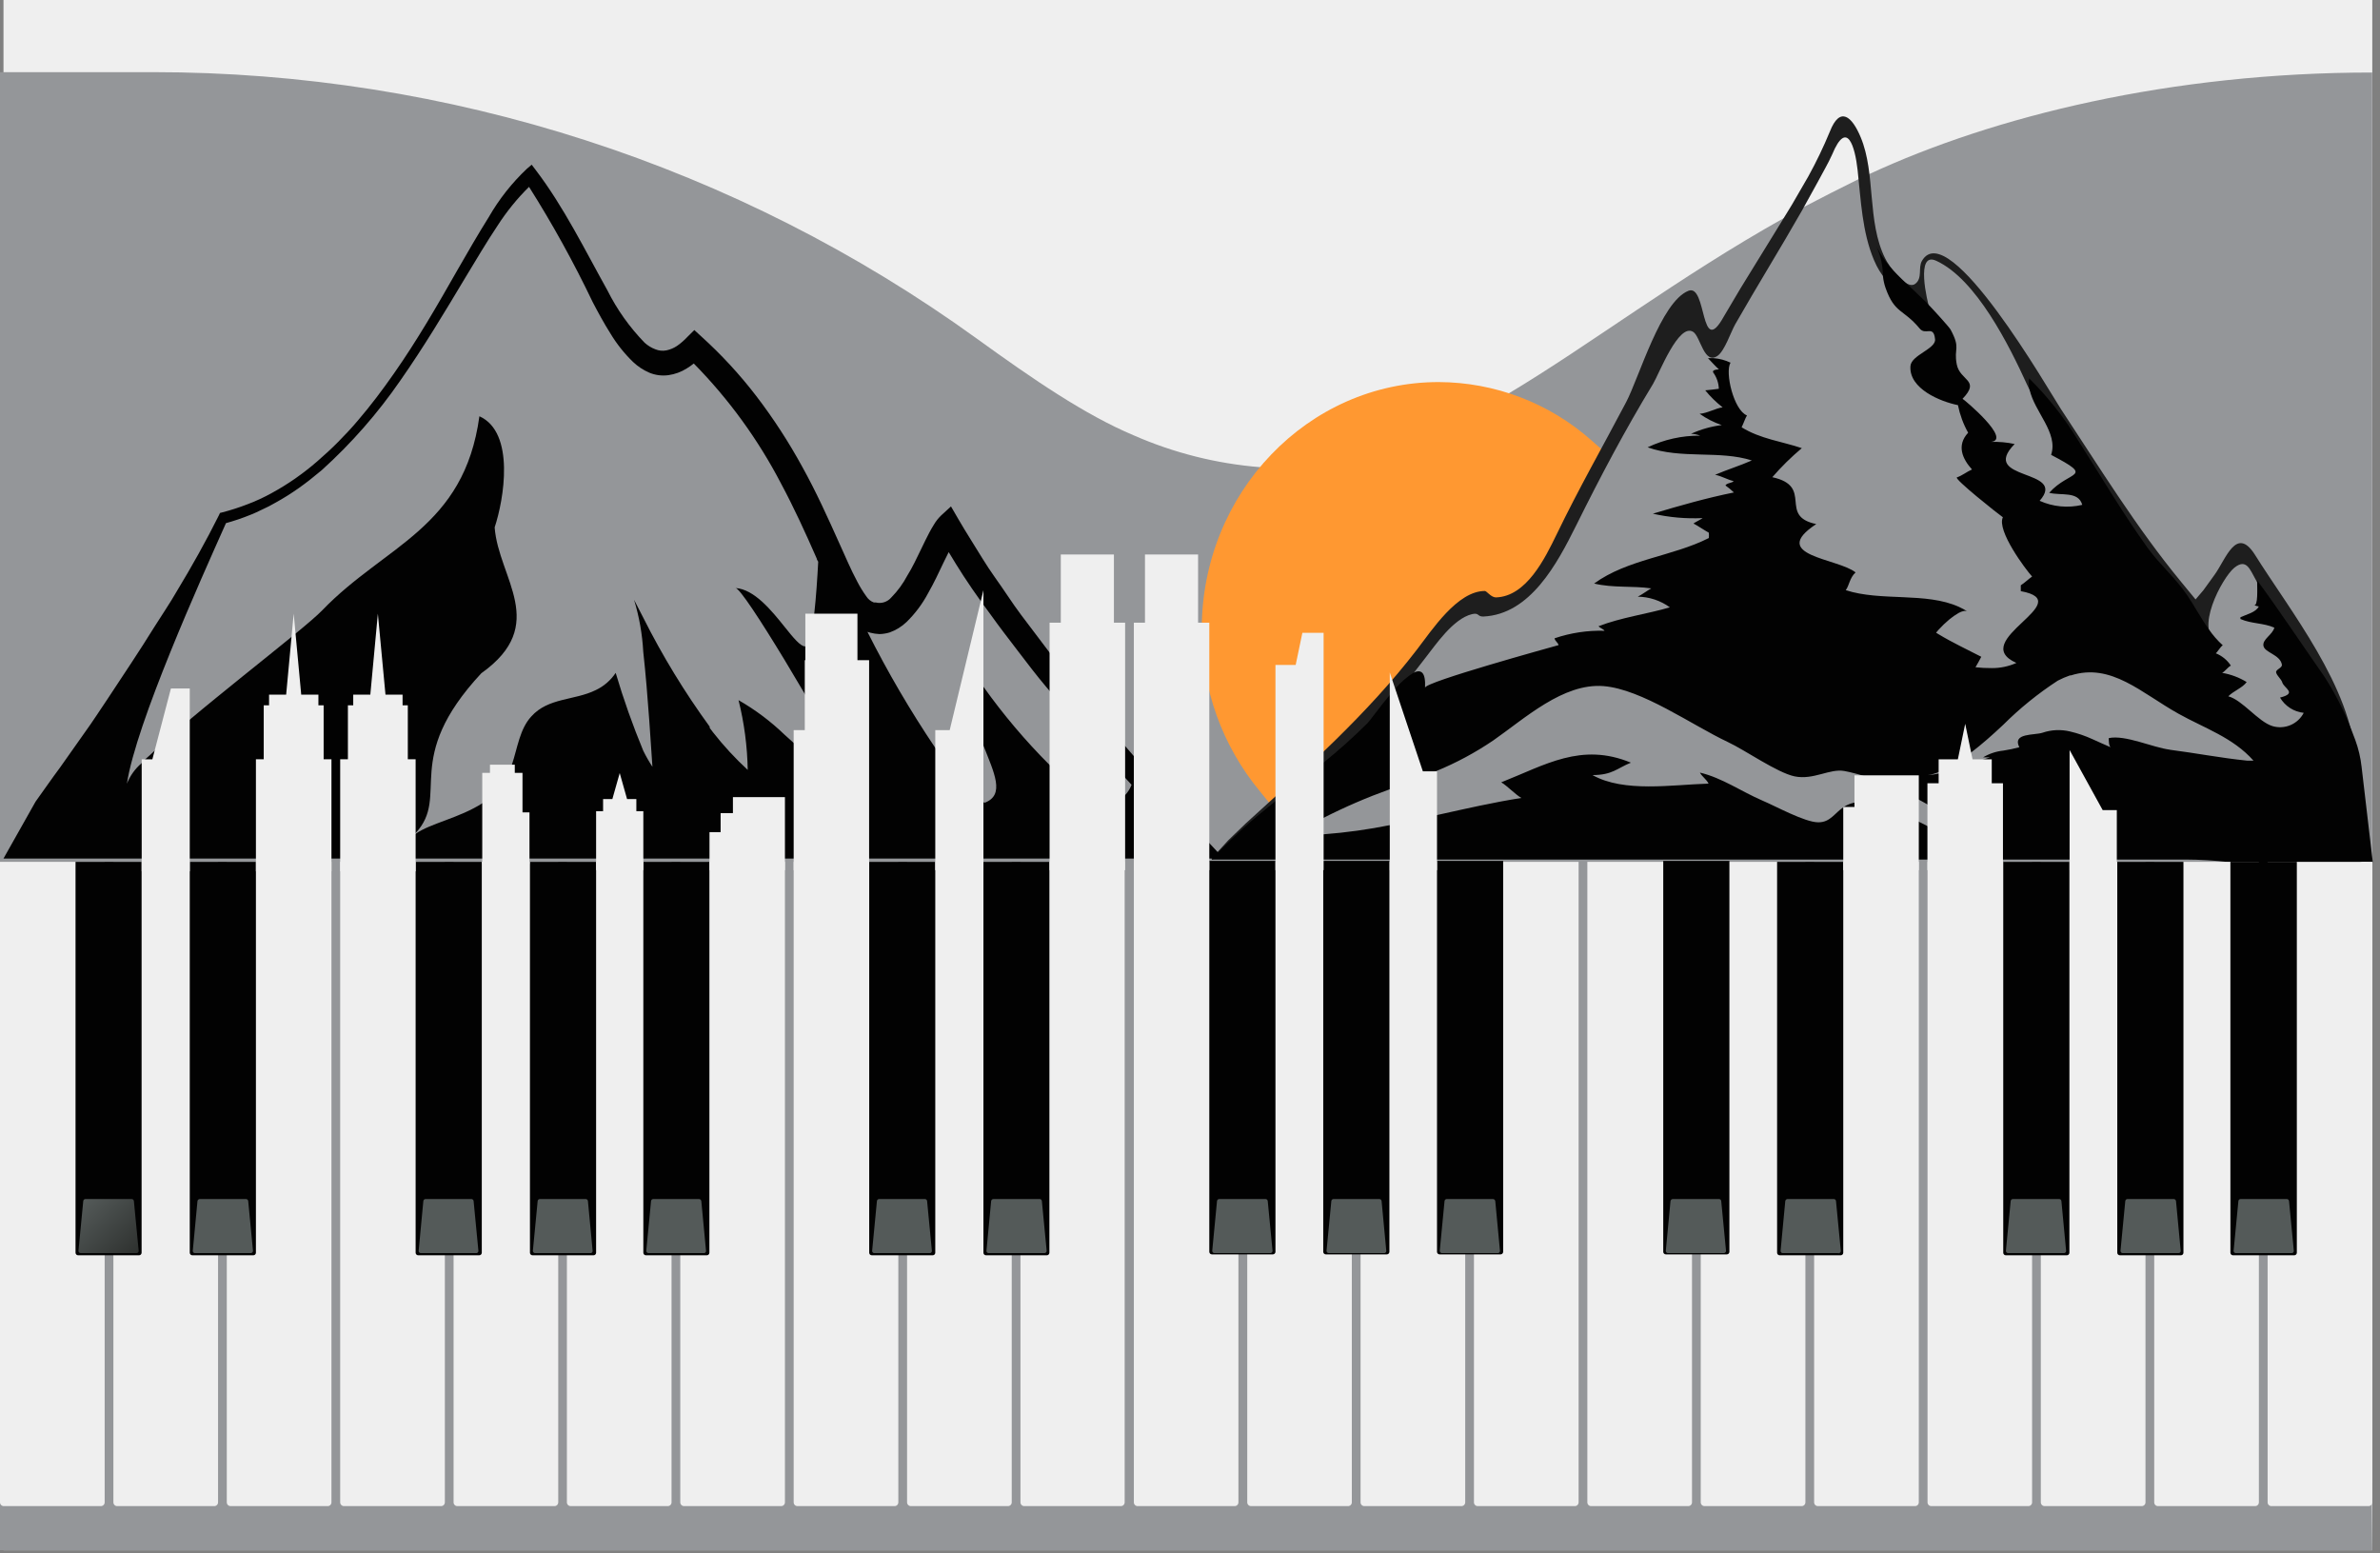 <svg width="259" height="169" viewBox="0 0 259 169" fill="none" xmlns="http://www.w3.org/2000/svg">
<rect x="0" y="0" width="259" height="169" fill="#808080" stroke="none"/>
<g id="&#232;&#181;&#132;&#230;&#186;&#144; 3 1">
<g id="&#229;&#155;&#190;&#229;&#177;&#130; 2">
<g id="OBJECTS">
<path id="Vector" d="M258.16 0H0.38V168.67H258.16V0Z" fill="#EFEFEF"/>
<path id="Vector_2" d="M258.16 168.67H0V7.85H16.62C48.824 7.837 80.21 17.985 106.31 36.85C112.48 41.31 118.08 45.14 123.38 47.37C127.742 49.282 132.393 50.451 137.14 50.83C146.93 51.51 155.36 48.03 164.14 42.83C173.14 37.45 182.56 30.21 194.14 23.72C194.86 23.31 195.59 22.91 196.32 22.51C198.23 21.51 200.19 20.51 202.22 19.51L203.4 18.95C217.04 12.62 236.25 7.89 258.15 7.89V93.77H257L258.11 163.7L258.16 168.67Z" fill="#949699"/>
<g id="&#229;&#177;&#177;">
<g id="sunshine">
<path id="sunshine_2" d="M137.1 86.09C132.998 81.132 130.762 74.895 130.78 68.46C130.78 53.63 142.35 41.57 156.56 41.57C162.682 41.591 168.587 43.841 173.17 47.9L174.49 49.06L173.63 50.62C173.493 50.856 173.369 51.1 173.26 51.35C173.05 51.8 172.83 52.29 172.6 52.8C170.6 57.17 167.97 63.14 163.77 65.24L162.77 65.75L161.77 65.14C161.634 65.051 161.473 65.005 161.31 65.01C159.37 65.01 155.54 69.96 151.78 75.01C150.869 76.316 149.888 77.571 148.84 78.77C146.389 81.138 143.798 83.355 141.08 85.41L138.33 87.6L137.1 86.09Z" fill="#FF9831"/>
</g>
<path id="Vector_3" d="M256.36 82.72C255.91 74.72 249.19 66.44 245.36 60.31C243.36 57.22 242.25 60.79 241.01 62.52L239.78 64.22L238.93 65.22L237.35 63.3C232.48 57.39 228.5 50.9 224.26 44.48C223.1 42.73 212.03 23.38 209.15 28.39C208.72 29.14 209.23 30.24 208.45 30.86C207.45 31.69 205.45 28.78 205.15 28.11C203.15 24.11 204.15 18.91 202.49 14.94C201.55 12.68 200.24 11.49 199.13 14.32C198.441 15.986 197.66 17.611 196.79 19.19L195 22.28L193.16 25.28L189.41 31.37L187.58 34.46C185 39.09 185.77 30.83 183.74 31.64C180.74 32.84 178.39 41.04 176.95 43.78C174.43 48.56 171.76 53.25 169.41 58.12C168.12 60.77 166.11 64.9 162.79 65C162.26 65 161.79 64.3 161.59 64.3C158.59 64.3 155.83 68.56 154.17 70.71C148.79 77.71 142.09 83.66 135.59 89.57L133.67 91.42L131.84 93.42L131.96 93.53L133.85 91.66L135.85 89.9C137.21 88.77 138.6 87.68 140.01 86.61C141.42 85.54 142.83 84.47 144.22 83.36C147.076 81.169 149.646 78.629 151.87 75.8C152.96 74.38 154.03 72.95 155.13 71.56C156.23 70.17 158.13 67.32 160.19 66.82C160.99 66.63 160.75 67.11 161.44 67.08C166.53 66.83 169.44 61.36 171.52 57.18C174.16 51.86 176.81 46.84 179.89 41.77C180.56 40.66 182.67 35.09 184.26 36.11C185.06 36.62 185.44 39.75 186.92 38.71C187.69 38.16 188.35 36.13 188.84 35.27L190.63 32.19L194.28 26.04L196.08 22.94L197.82 19.79C198.34 18.79 198.95 17.79 199.39 16.79C201 12.93 201.87 15.96 202.15 18.49C202.51 21.76 202.64 25.23 203.93 28.29C205.42 31.82 207.51 31.57 210.01 33.71C209.72 32.79 208.42 27.29 210.72 28.38C215.06 30.38 218.63 37.55 220.61 41.89C221.9 44.7 224.17 46.89 226.05 49.22C230.82 55.22 234.05 62.34 239.23 68.14C239.826 68.903 240.58 69.527 241.44 69.97C238.65 68.77 241.83 62.83 243.15 61.77C244.47 60.71 244.85 61.97 245.48 63.08C248.73 68.81 250.48 75.18 254.19 80.47L256.36 82.72Z" fill="#1E1E1E"/>
<path id="Vector_4" d="M200.65 87.8H201.81V87.33C201.395 87.405 201 87.565 200.65 87.8V87.8ZM257 83.46C256.89 82.452 256.658 81.462 256.31 80.51C256.17 80.13 256.03 79.75 255.88 79.38C255.09 77.326 254.085 75.362 252.88 73.52C250.46 70.06 248.12 66.52 245.63 63.14C245.627 63.197 245.627 63.253 245.63 63.31C245.63 63.96 245.75 66.02 245.28 65.84C245.453 65.903 245.63 65.953 245.81 65.99C245.46 66.64 244.54 66.82 243.81 67.16C243.81 67.16 243.81 67.37 243.81 67.35C245.01 67.88 246.33 67.77 247.5 68.29C247.32 69.06 246.16 69.56 246.32 70.29C246.48 71.02 248.11 71.22 248.32 72.29C248.41 72.69 247.61 72.82 247.7 73.18C247.79 73.54 248.25 73.88 248.36 74.24C248.56 74.91 250.05 75.41 248.12 75.9C248.39 76.359 248.765 76.748 249.213 77.037C249.661 77.325 250.17 77.504 250.7 77.56C250.388 78.16 249.877 78.632 249.255 78.895C248.632 79.158 247.937 79.195 247.29 79C245.74 78.52 244.02 76.16 242.49 75.76C243.1 75.15 244.04 74.84 244.49 74.21C243.673 73.708 242.766 73.369 241.82 73.21C242.14 73.04 242.42 72.61 242.77 72.42C242.373 71.816 241.801 71.348 241.13 71.08C241.33 70.93 241.62 70.38 241.89 70.21C241.311 69.687 240.798 69.096 240.36 68.45C239.51 67.26 238.78 65.89 238.03 64.78C236.76 62.89 235.03 61.43 233.7 59.59C230.98 55.8 228.61 51.78 226.11 47.85C224.623 45.412 222.843 43.165 220.81 41.16C220.755 41.57 220.775 41.987 220.87 42.39V42.39C221.39 44.82 224.01 47.08 223.21 49.49C228.06 52.04 225.21 51.13 223 53.62C224.31 53.95 226.17 53.41 226.6 54.93C225.047 55.299 223.416 55.144 221.96 54.49C225.08 50.96 215.28 52.36 219.24 48.31C218.389 48.128 217.519 48.05 216.65 48.08C218.99 47.87 213.76 43.48 213.57 43.39C215.57 41.32 213.29 41.46 212.94 39.64C212.59 37.82 213.41 37.98 212.27 35.86C212.13 35.6 210.46 33.76 209.85 33.13L209.7 32.97C208.93 32.2 208.14 31.49 207.4 30.78C206.787 30.217 206.203 29.623 205.65 29V29C205.098 28.336 204.619 27.615 204.22 26.85C204.668 27.858 204.903 28.947 204.91 30.05C204.954 30.483 205.048 30.909 205.19 31.32C206.19 34.15 207.13 33.6 208.91 35.75C209.56 36.54 210.42 35.32 210.58 36.91C210.69 37.97 207.98 38.62 207.9 39.84C207.73 42.31 211.18 43.7 213.07 44.08C213.282 45.132 213.656 46.144 214.18 47.08C212.88 48.48 213.58 49.95 214.6 51.08C214.04 51.32 213.53 51.75 212.96 51.94C212.59 52.07 217.46 55.94 217.96 56.28C217.26 57.73 220.46 61.99 221.14 62.73C220.77 62.98 220.34 63.41 219.91 63.68C219.91 63.68 219.91 64.33 219.91 64.32C226.28 65.48 214.02 69.71 219.43 72.13C218.587 72.507 217.673 72.698 216.75 72.69C216.159 72.695 215.568 72.665 214.98 72.6C215.2 72.25 215.43 71.79 215.61 71.46C214.05 70.65 212.47 69.92 210.97 69.01L210.69 68.84C210.778 68.725 210.871 68.615 210.97 68.51C211.331 68.114 211.718 67.743 212.13 67.4C212.443 67.139 212.778 66.905 213.13 66.7C213.54 66.48 213.9 66.39 214.13 66.55C213.828 66.351 213.51 66.177 213.18 66.03C209.61 64.4 204.67 65.46 200.86 64.21C201.24 63.72 201.28 62.87 201.93 62.28C200.01 60.73 192.4 60.48 197.65 57.02C193.45 56.15 197.44 52.92 192.87 51.92C193.854 50.783 194.927 49.726 196.08 48.76C193.97 48.04 191.56 47.76 189.53 46.49C189.73 46.09 189.93 45.49 190.11 45.2C188.67 44.63 187.69 40.51 188.32 39.46C187.743 39.183 187.119 39.017 186.48 38.97H186.24H185.87C186.17 39.28 186.66 39.84 187.06 40.19C187.06 40.19 186.26 40.19 186.44 40.53C186.815 41.046 187.028 41.662 187.05 42.3C186.6 42.37 186.05 42.42 185.57 42.47C186.129 43.156 186.763 43.776 187.46 44.32C186.73 44.41 185.75 44.98 184.96 45.02C185.698 45.547 186.51 45.962 187.37 46.25C186.211 46.393 185.081 46.714 184.02 47.2C184.362 47.209 184.701 47.277 185.02 47.4C183.042 47.386 181.086 47.82 179.3 48.67C182.97 49.98 187.14 48.97 190.64 50.1C189.34 50.67 187.95 51.1 186.64 51.66C187.29 51.77 188.03 52.21 188.64 52.34C188.64 52.53 187.88 52.54 187.77 52.82C188.095 53.051 188.402 53.305 188.69 53.58C185.69 54.19 182.81 55.01 179.87 55.89C181.647 56.295 183.47 56.456 185.29 56.37C185.01 56.57 184.53 56.78 184.29 56.96C184.6 57.11 185.47 57.69 185.96 57.96C185.98 58.153 185.98 58.347 185.96 58.54C182.02 60.54 177.11 60.84 173.48 63.49C175.53 63.99 177.66 63.72 179.7 64.02C179.34 64.2 178.7 64.69 178.23 64.92C179.485 64.938 180.704 65.344 181.72 66.08C179.32 66.79 176.37 67.19 173.95 68.14C174.12 68.33 174.48 68.43 174.61 68.63C172.762 68.576 170.92 68.854 169.17 69.45C169.24 69.79 169.53 69.88 169.61 70.19C168.55 70.49 155.11 74.19 155.08 74.82C155.16 73.09 154.63 72.82 153.85 73.18C153.097 73.652 152.422 74.239 151.85 74.92V74.92C151.65 75.14 151.45 75.37 151.25 75.61C150.11 76.97 149.09 78.4 148.82 78.68C147.289 80.202 145.68 81.644 144 83C142.28 84.42 140.5 85.79 138.76 87.19L138.28 87.59C136.26 89.191 134.343 90.918 132.54 92.76L131.91 93.44L131.84 93.52H237.82C239.411 93.527 241 93.621 242.58 93.8H242.74C243.74 93.91 244.83 94.04 245.82 94.19L246.82 94.32C247.94 94.47 249 94.62 250 94.74C253.14 95.12 255.61 95.15 256.78 93.93L256.91 93.78C257.173 93.758 257.437 93.758 257.7 93.78C257.869 93.803 258.041 93.803 258.21 93.78L257 83.46ZM209.8 89.9L208.86 89.43C206.86 88.43 204.96 87.3 202.75 87.26C202.452 87.251 202.153 87.274 201.86 87.33C201.445 87.405 201.05 87.565 200.7 87.8H200.64C199.64 88.47 199.18 89.48 197.87 89.47C196.4 89.47 193.17 87.68 191.8 87.11C189.48 86.11 187.42 84.64 184.99 84.06C185.21 84.49 185.73 84.82 185.93 85.26C181.93 85.38 176.74 86.26 173.3 84.33C175.47 84.33 175.97 83.59 177.48 82.98C172.07 80.74 168.14 83.24 163.37 85.12C164.01 85.49 164.96 86.49 165.56 86.82C162.56 87.29 159.49 87.99 156.43 88.67C154.72 89.06 153.01 89.44 151.29 89.77C148.913 90.25 146.508 90.584 144.09 90.77C143.09 90.85 142.02 90.88 140.99 90.87C141.953 90.184 142.958 89.56 144 89C146.332 87.812 148.737 86.774 151.2 85.89C152.91 85.24 154.63 84.6 156.31 83.89C158.479 82.998 160.549 81.886 162.49 80.57C165.94 78.17 170.1 74.31 174.49 74.65C178.68 74.98 184.13 78.9 188.02 80.73C189.94 81.63 193.39 84.07 195.29 84.47C197.35 84.9 199.12 83.59 200.72 83.89C201.07 83.96 201.42 84.03 201.78 84.13C202.14 84.23 202.27 84.25 202.51 84.33C204.702 84.986 206.814 85.881 208.81 87L209.75 87.52C211.608 88.594 213.407 89.765 215.14 91.03C213.272 91.18 211.4 90.788 209.75 89.9H209.8ZM236.15 81.57C234.24 81.33 231.27 79.92 229.48 80.31C229.48 80.5 229.48 81.2 229.7 81.31C229.02 81.02 228.35 80.71 227.7 80.42C226.923 80.064 226.112 79.785 225.28 79.59C224.288 79.348 223.247 79.393 222.28 79.72C221.41 80.02 218.94 79.72 219.75 81.3C219.174 81.457 218.59 81.581 218 81.67C217.225 81.75 216.478 81.999 215.81 82.4H216.57L215.92 82.61C214.315 83.232 212.672 83.75 211 84.16C210.598 84.25 210.191 84.31 209.78 84.34H209.44H209.78C210.198 84.27 210.607 84.156 211 84C212.265 83.45 213.449 82.73 214.52 81.86C215.68 80.98 216.85 79.94 218 78.86C219.806 77.06 221.793 75.451 223.93 74.06C224.355 73.836 224.796 73.645 225.25 73.49H225.35C229.76 72.08 233.05 75.42 237.08 77.66C239.89 79.23 243 80.24 245.23 82.76H244.53C241.68 82.47 238.9 81.93 236.1 81.57H236.15ZM200.65 87.8H201.81V87.33C201.395 87.405 201 87.565 200.65 87.8V87.8Z" fill="#020202"/>
</g>
<g id="&#229;&#177;&#177;_2">
<path id="Vector_5" d="M70 67.2L69 65.26C69.56 67.093 69.896 68.987 70 70.9C70.53 75.67 70.88 81.85 71 83.43C70.631 82.868 70.297 82.283 70 81.68C68.853 78.911 67.852 76.084 67 73.21C66.459 74.024 65.705 74.675 64.82 75.09C62.49 76.23 59.67 75.89 57.82 77.95C56.56 79.32 56.33 81.32 55.71 83.19C55.485 83.968 55.148 84.709 54.71 85.39C54.116 86.199 53.364 86.88 52.5 87.39C50 89 46.84 89.58 45.23 90.72V93.41H77.23V79.06C74.499 75.312 72.08 71.345 70 67.2V67.2ZM20.65 78.31V93.41H27.85V82.6H28.7V76.74H29.28V75.58H31.14L31.72 69.3C28.68 71.79 24.31 75.22 20.65 78.31ZM15.87 82.61H16.58L16.82 81.7C16.48 82 16.16 82.32 15.87 82.61V82.61ZM45.23 90.72V93.41H52.48V87.41C50 89 46.84 89.58 45.23 90.72ZM20.65 93.41H27.85V82.6H28.7V76.74H29.28V75.58H31.14L31.72 69.3C28.72 71.79 24.31 75.22 20.65 78.3V93.41ZM16.58 82.61L16.82 81.7C16.48 82.02 16.16 82.32 15.82 82.61H16.58ZM132.67 92.83L132.58 92.73H132.53L131.6 91.73C130.46 90.47 129.32 89.2 128.22 87.89L123.38 82.26L122.44 81.17L121.82 80.45L115.6 72.81L114.22 71L112.61 68.87C111.61 67.56 110.61 66.26 109.69 64.87C108.77 63.48 107.77 62.18 106.91 60.76C106.05 59.34 105.14 57.95 104.29 56.48L103.49 55.1L102.4 56.1C102.096 56.397 101.834 56.733 101.62 57.1C101.43 57.4 101.27 57.69 101.12 57.97C100.82 58.54 100.56 59.08 100.3 59.62C99.78 60.69 99.3 61.73 98.74 62.62C98.279 63.494 97.693 64.296 97 65C96.797 65.242 96.53 65.422 96.229 65.52C95.928 65.617 95.606 65.627 95.3 65.55H95.24H95.09C94.755 65.424 94.471 65.192 94.28 64.89C93.905 64.373 93.571 63.828 93.28 63.26C92.6 62 92 60.56 91.36 59.16C90.1 56.35 88.81 53.49 87.3 50.78C85.832 48.093 84.16 45.522 82.3 43.09C80.501 40.746 78.493 38.57 76.3 36.59L75.56 35.91L74.84 36.62C74.496 36.992 74.114 37.327 73.7 37.62C73.346 37.861 72.949 38.031 72.53 38.12C72.121 38.203 71.695 38.162 71.31 38C70.882 37.839 70.489 37.598 70.15 37.29C68.516 35.609 67.149 33.687 66.1 31.59C63.66 27.22 61.37 22.53 58.3 18.5L57.86 17.92L57.35 18.35C55.713 19.894 54.311 21.669 53.19 23.62C52 25.52 50.89 27.45 49.78 29.38C47.58 33.25 45.36 37.09 42.86 40.65C41.62 42.43 40.32 44.15 38.94 45.76C38.25 46.58 37.53 47.34 36.8 48.08C36.07 48.82 35.3 49.52 34.52 50.2C33.74 50.88 32.94 51.49 32.12 52.07C31.302 52.638 30.454 53.162 29.58 53.64C28.725 54.115 27.836 54.526 26.92 54.87C26.024 55.216 25.11 55.51 24.18 55.75L23.94 55.81L23.82 56.07C22.41 58.89 20.88 61.62 19.27 64.28C18.5 65.63 17.62 66.9 16.8 68.21C15.98 69.52 15.16 70.82 14.31 72.1L11.77 75.95C10.91 77.22 10.08 78.52 9.18 79.76L6.54 83.5C5.63 84.72 4.75 86 3.87 87.22L0.38 93.41H133.2L132.67 92.83ZM86.37 80.83L85.37 79.93C83.864 78.479 82.185 77.219 80.37 76.18C80.99 78.664 81.326 81.21 81.37 83.77C79.997 82.505 78.73 81.131 77.58 79.66C77.42 79.46 77.27 79.26 77.13 79.06C74.433 75.308 72.048 71.342 70 67.2L69 65.26C69.56 67.093 69.896 68.987 70 70.9C70.53 75.67 70.88 81.85 71 83.43C70.631 82.868 70.297 82.283 70 81.68C68.853 78.911 67.852 76.084 67 73.21C66.459 74.024 65.705 74.675 64.82 75.09C62.49 76.23 59.67 75.89 57.82 77.95C56.56 79.32 56.33 81.32 55.71 83.19C55.485 83.968 55.148 84.709 54.71 85.39C54.116 86.199 53.364 86.88 52.5 87.39C50 89 46.84 89.58 45.23 90.72C45.12 90.791 45.016 90.871 44.92 90.96C45.031 90.861 45.135 90.754 45.23 90.64C49.04 86.55 43.64 82.64 52.38 73.25C59.82 67.96 54.24 62.92 53.83 57.38C54.83 54.38 56.1 47.05 52.17 45.29C50.5 57.5 41.92 59.29 35.08 66.39C34.55 66.94 33.51 67.83 32.16 68.94L31.72 69.3C28.72 71.79 24.31 75.22 20.65 78.3C19.23 79.51 17.91 80.66 16.82 81.69C16.48 82.01 16.16 82.31 15.82 82.6L15.37 83.07C14.683 83.669 14.148 84.423 13.81 85.27C14.81 78.69 21.81 63.15 24.59 56.92C25.473 56.676 26.341 56.383 27.19 56.04C27.66 55.87 28.12 55.63 28.57 55.42C29.036 55.213 29.49 54.979 29.93 54.72C30.834 54.225 31.709 53.677 32.55 53.08C33.4 52.48 34.22 51.82 35.03 51.14C38.24 48.238 41.103 44.973 43.56 41.41C46.09 37.8 48.38 33.98 50.66 30.17C51.81 28.28 52.93 26.37 54.14 24.56C55.125 23.028 56.275 21.61 57.57 20.33C60.125 24.37 62.439 28.557 64.5 32.87C65.1 34.02 65.72 35.16 66.42 36.27C67.107 37.414 67.941 38.463 68.9 39.39C69.409 39.871 69.998 40.26 70.64 40.54C71.299 40.819 72.021 40.915 72.73 40.82C73.441 40.722 74.123 40.473 74.73 40.09C74.998 39.927 75.256 39.747 75.5 39.55C79.299 43.41 82.501 47.815 85 52.62C86.4 55.23 87.65 57.96 88.88 60.77C88.88 60.89 88.99 61 89.04 61.12C88.95 62.85 88.81 64.98 88.61 66.77C88.52 67.783 88.346 68.786 88.09 69.77C87.97 70.15 87.82 70.32 87.61 70.33C87.11 70.33 86.34 69.4 85.39 68.21C83.95 66.41 82.08 64.11 80.04 63.98C80.47 63.98 82.76 67.48 85.39 71.82C86.09 72.98 86.82 74.21 87.55 75.45C90.94 81.23 94.21 87.31 94.42 88.66C91.81 86.43 89.11 83.45 86.37 80.83V80.83ZM122.44 86.51C120.62 88.36 117.38 86.3 114.22 83.23C111.588 80.598 109.18 77.751 107.02 74.72L106.51 74C105.32 76.23 106.12 78.81 107.02 81.12C108.15 84.02 109.44 86.51 107.13 87.35L107.02 87.27C104.979 85.585 103.212 83.595 101.78 81.37C99.055 77.324 96.59 73.109 94.4 68.75C94.501 68.786 94.605 68.816 94.71 68.84C95.037 68.926 95.372 68.977 95.71 68.99C96.086 68.981 96.46 68.92 96.82 68.81C97.502 68.566 98.126 68.181 98.65 67.68C99.591 66.761 100.384 65.702 101 64.54C101.63 63.44 102.15 62.33 102.66 61.25L103.24 60.07C103.78 60.95 104.3 61.83 104.87 62.69C105.44 63.55 106.1 64.54 106.75 65.43L107.05 65.84L107.78 66.84C108.78 68.24 109.78 69.53 110.78 70.84C111.78 72.15 112.78 73.47 113.87 74.76L114.21 75.16C116.21 77.55 118.21 79.93 120.3 82.28L122.43 84.61L123.14 85.39C122.98 85.805 122.743 86.185 122.44 86.51V86.51ZM15.87 82.61H16.58L16.82 81.7C16.48 82 16.16 82.32 15.87 82.61ZM20.65 78.31V93.41H27.85V82.6H28.7V76.74H29.28V75.58H31.14L31.72 69.3C28.68 71.79 24.31 75.22 20.65 78.31ZM45.23 90.72V93.41H52.48V87.41C50 89 46.84 89.58 45.23 90.72Z" fill="#020202"/>
</g>
<path id="Vector_6" d="M0 93.77H11.39V163.46C11.39 163.569 11.347 163.673 11.27 163.75C11.193 163.827 11.089 163.87 10.98 163.87H0.41C0.301 163.87 0.197 163.827 0.12 163.75C0.043 163.673 0 163.569 0 163.46V93.77Z" fill="#EFEFEF"/>
<path id="Vector_7" d="M12.34 93.77H23.73V163.46C23.73 163.569 23.687 163.673 23.61 163.75C23.533 163.827 23.429 163.87 23.32 163.87H12.75C12.641 163.87 12.537 163.827 12.46 163.75C12.383 163.673 12.34 163.569 12.34 163.46V93.77Z" fill="#EFEFEF"/>
<path id="Vector_8" d="M24.68 93.77H36.07V163.46C36.07 163.569 36.027 163.673 35.95 163.75C35.873 163.827 35.769 163.87 35.66 163.87H25.09C24.981 163.87 24.877 163.827 24.8 163.75C24.723 163.673 24.68 163.569 24.68 163.46V93.77Z" fill="#EFEFEF"/>
<path id="Vector_9" d="M37 93.77H48.41V163.46C48.41 163.569 48.367 163.673 48.29 163.75C48.213 163.827 48.109 163.87 48 163.87H37.43C37.321 163.87 37.217 163.827 37.14 163.75C37.063 163.673 37.02 163.569 37.02 163.46V93.77H37Z" fill="#EFEFEF"/>
<path id="Vector_10" d="M49.35 93.77H60.75V163.46C60.75 163.569 60.707 163.673 60.63 163.75C60.553 163.827 60.449 163.87 60.34 163.87H49.77C49.661 163.87 49.557 163.827 49.48 163.75C49.403 163.673 49.36 163.569 49.36 163.46V93.77H49.35Z" fill="#EFEFEF"/>
<path id="Vector_11" d="M61.69 93.77H73.08V163.46C73.08 163.569 73.037 163.673 72.96 163.75C72.883 163.827 72.779 163.87 72.67 163.87H62.1C61.991 163.87 61.887 163.827 61.81 163.75C61.733 163.673 61.69 163.569 61.69 163.46V93.77V93.77Z" fill="#EFEFEF"/>
<path id="Vector_12" d="M74 93.77H85.42V163.46C85.42 163.569 85.377 163.673 85.3 163.75C85.223 163.827 85.119 163.87 85.01 163.87H74.44C74.331 163.87 74.227 163.827 74.15 163.75C74.073 163.673 74.03 163.569 74.03 163.46V93.77H74Z" fill="#EFEFEF"/>
<path id="Vector_13" d="M8.21 93.77H15.41V136.3C15.41 136.374 15.38 136.445 15.328 136.498C15.275 136.55 15.204 136.58 15.13 136.58H8.5C8.426 136.58 8.355 136.55 8.302 136.498C8.249 136.445 8.22 136.374 8.22 136.3V93.77H8.21Z" fill="#020202"/>
<path id="Vector_14" d="M20.65 93.77H27.85V136.3C27.85 136.374 27.82 136.445 27.768 136.498C27.715 136.55 27.644 136.58 27.57 136.58H20.93C20.856 136.58 20.785 136.55 20.732 136.498C20.68 136.445 20.65 136.374 20.65 136.3V93.77Z" fill="#020202"/>
<path id="Vector_15" d="M45.23 93.77H52.43V136.3C52.43 136.374 52.401 136.445 52.348 136.498C52.295 136.55 52.224 136.58 52.15 136.58H45.51C45.436 136.58 45.364 136.55 45.312 136.498C45.26 136.445 45.23 136.374 45.23 136.3V93.77Z" fill="#020202"/>
<path id="Vector_16" d="M57.67 93.77H64.87V136.3C64.87 136.374 64.841 136.445 64.788 136.498C64.736 136.55 64.664 136.58 64.59 136.58H57.95C57.876 136.58 57.804 136.55 57.752 136.498C57.7 136.445 57.67 136.374 57.67 136.3V93.77Z" fill="#020202"/>
<path id="Vector_17" d="M70 93.77H77.2V136.3C77.2 136.374 77.171 136.445 77.118 136.498C77.066 136.55 76.994 136.58 76.92 136.58H70.29C70.216 136.58 70.144 136.55 70.092 136.498C70.04 136.445 70.01 136.374 70.01 136.3V93.77H70Z" fill="#020202"/>
<path id="Vector_18" d="M14.86 136.34H8.77C8.738 136.339 8.706 136.331 8.676 136.317C8.647 136.303 8.621 136.283 8.599 136.259C8.578 136.235 8.562 136.206 8.551 136.176C8.541 136.145 8.537 136.112 8.54 136.08L9.06 130.68C9.065 130.622 9.091 130.567 9.133 130.526C9.176 130.486 9.231 130.462 9.29 130.46H14.34C14.399 130.462 14.454 130.486 14.497 130.526C14.539 130.567 14.565 130.622 14.57 130.68L15.09 136.08C15.094 136.113 15.091 136.146 15.082 136.177C15.072 136.209 15.056 136.238 15.034 136.262C15.012 136.287 14.986 136.307 14.956 136.32C14.925 136.334 14.893 136.34 14.86 136.34V136.34Z" fill="url(#paint0_linear_5_2)"/>
<path id="Vector_19" d="M27.29 136.34H21.21C21.177 136.34 21.145 136.334 21.114 136.32C21.084 136.307 21.058 136.287 21.036 136.262C21.014 136.238 20.998 136.209 20.988 136.177C20.979 136.146 20.976 136.113 20.98 136.08L21.49 130.68C21.499 130.621 21.528 130.568 21.571 130.528C21.615 130.488 21.671 130.464 21.73 130.46H26.78C26.839 130.462 26.894 130.486 26.937 130.526C26.979 130.567 27.005 130.622 27.01 130.68L27.53 136.08C27.533 136.113 27.529 136.147 27.518 136.178C27.507 136.209 27.49 136.238 27.467 136.263C27.445 136.287 27.417 136.307 27.387 136.32C27.356 136.333 27.323 136.34 27.29 136.34V136.34Z" fill="url(#paint1_linear_5_2)"/>
<path id="Vector_20" d="M51.87 136.34H45.79C45.757 136.34 45.724 136.334 45.694 136.32C45.664 136.307 45.638 136.287 45.616 136.262C45.594 136.238 45.578 136.209 45.568 136.177C45.559 136.146 45.556 136.113 45.56 136.08L46.07 130.68C46.075 130.62 46.102 130.564 46.147 130.523C46.191 130.482 46.25 130.46 46.31 130.46H51.31C51.369 130.462 51.424 130.486 51.467 130.526C51.509 130.567 51.535 130.622 51.54 130.68L52.06 136.08C52.066 136.139 52.05 136.199 52.015 136.247C51.98 136.295 51.928 136.328 51.87 136.34Z" fill="url(#paint2_linear_5_2)"/>
<path id="Vector_21" d="M64.31 136.34H58.23C58.197 136.34 58.164 136.333 58.133 136.32C58.103 136.307 58.075 136.287 58.053 136.263C58.03 136.238 58.013 136.209 58.002 136.178C57.991 136.147 57.987 136.113 57.99 136.08L58.51 130.68C58.515 130.622 58.541 130.567 58.583 130.526C58.626 130.486 58.681 130.462 58.74 130.46H63.74C63.8 130.46 63.858 130.482 63.903 130.523C63.947 130.564 63.975 130.62 63.98 130.68L64.49 136.08C64.499 136.138 64.485 136.197 64.452 136.246C64.418 136.294 64.368 136.328 64.31 136.34V136.34Z" fill="url(#paint3_linear_5_2)"/>
<path id="Vector_22" d="M76.65 136.34H70.57C70.537 136.34 70.504 136.333 70.473 136.32C70.443 136.307 70.415 136.287 70.393 136.263C70.37 136.238 70.353 136.209 70.342 136.178C70.331 136.147 70.327 136.113 70.33 136.08L70.85 130.68C70.855 130.622 70.881 130.567 70.923 130.526C70.966 130.486 71.021 130.462 71.08 130.46H76.08C76.139 130.464 76.195 130.488 76.239 130.528C76.282 130.568 76.311 130.621 76.32 130.68L76.83 136.08C76.839 136.138 76.825 136.197 76.792 136.246C76.758 136.294 76.708 136.328 76.65 136.34V136.34Z" fill="url(#paint4_linear_5_2)"/>
<path id="Vector_23" d="M86.37 93.77H97.76V163.46C97.76 163.569 97.717 163.673 97.64 163.75C97.563 163.827 97.459 163.87 97.35 163.87H86.78C86.671 163.87 86.567 163.827 86.49 163.75C86.413 163.673 86.37 163.569 86.37 163.46V93.77Z" fill="#EFEFEF"/>
<path id="Vector_24" d="M98.71 93.77H110.1V163.46C110.1 163.569 110.057 163.673 109.98 163.75C109.903 163.827 109.799 163.87 109.69 163.87H99.12C99.011 163.87 98.907 163.827 98.83 163.75C98.753 163.673 98.71 163.569 98.71 163.46V93.77V93.77Z" fill="#EFEFEF"/>
<path id="Vector_25" d="M111 93.77H122.39V163.46C122.39 163.569 122.347 163.673 122.27 163.75C122.193 163.827 122.089 163.87 121.98 163.87H111.46C111.351 163.87 111.247 163.827 111.17 163.75C111.093 163.673 111.05 163.569 111.05 163.46V93.77H111Z" fill="#EFEFEF"/>
<path id="Vector_26" d="M123.38 93.77H134.77V163.46C134.77 163.569 134.727 163.673 134.65 163.75C134.573 163.827 134.469 163.87 134.36 163.87H123.8C123.691 163.87 123.587 163.827 123.51 163.75C123.433 163.673 123.39 163.569 123.39 163.46V93.77H123.38Z" fill="#EFEFEF"/>
<path id="Vector_27" d="M135.72 93.77H147.11V163.46C147.11 163.569 147.067 163.673 146.99 163.75C146.913 163.827 146.809 163.87 146.7 163.87H136.14C136.031 163.87 135.927 163.827 135.85 163.75C135.773 163.673 135.73 163.569 135.73 163.46V93.77H135.72Z" fill="#EFEFEF"/>
<path id="Vector_28" d="M148.06 93.77H159.45V163.46C159.45 163.569 159.407 163.673 159.33 163.75C159.253 163.827 159.149 163.87 159.04 163.87H148.47C148.361 163.87 148.257 163.827 148.18 163.75C148.103 163.673 148.06 163.569 148.06 163.46V93.77Z" fill="#EFEFEF"/>
<path id="Vector_29" d="M160.4 93.77H171.79V163.46C171.79 163.569 171.747 163.673 171.67 163.75C171.593 163.827 171.489 163.87 171.38 163.87H160.81C160.701 163.87 160.597 163.827 160.52 163.75C160.443 163.673 160.4 163.569 160.4 163.46V93.77Z" fill="#EFEFEF"/>
<path id="Vector_30" d="M94.58 93.77H101.78V136.3C101.78 136.374 101.751 136.445 101.698 136.498C101.645 136.55 101.574 136.58 101.5 136.58H94.87C94.796 136.58 94.725 136.55 94.672 136.498C94.62 136.445 94.59 136.374 94.59 136.3V93.77H94.58Z" fill="#020202"/>
<path id="Vector_31" d="M107 93.77H114.2V136.3C114.2 136.374 114.17 136.445 114.118 136.498C114.065 136.55 113.994 136.58 113.92 136.58H107.3C107.226 136.58 107.155 136.55 107.102 136.498C107.05 136.445 107.02 136.374 107.02 136.3V93.77H107Z" fill="#020202"/>
<path id="Vector_32" d="M131.6 93.67H138.8V136.2C138.8 136.274 138.77 136.345 138.718 136.398C138.665 136.451 138.594 136.48 138.52 136.48H131.88C131.806 136.48 131.735 136.451 131.682 136.398C131.629 136.345 131.6 136.274 131.6 136.2V93.67Z" fill="#020202"/>
<path id="Vector_33" d="M144 93.67H151.2V136.2C151.2 136.274 151.171 136.345 151.118 136.398C151.065 136.451 150.994 136.48 150.92 136.48H144.28C144.206 136.48 144.135 136.451 144.082 136.398C144.03 136.345 144 136.274 144 136.2V93.67Z" fill="#020202"/>
<path id="Vector_34" d="M156.38 93.67H163.58V136.2C163.58 136.274 163.55 136.345 163.498 136.398C163.445 136.451 163.374 136.48 163.3 136.48H156.66C156.586 136.48 156.515 136.451 156.462 136.398C156.409 136.345 156.38 136.274 156.38 136.2V93.67Z" fill="#020202"/>
<path id="Vector_35" d="M101.23 136.34H95.14C95.107 136.34 95.075 136.334 95.044 136.32C95.014 136.307 94.988 136.287 94.966 136.262C94.944 136.238 94.928 136.209 94.918 136.177C94.909 136.146 94.906 136.113 94.91 136.08L95.43 130.68C95.435 130.622 95.461 130.567 95.503 130.526C95.546 130.486 95.601 130.462 95.66 130.46H100.66C100.719 130.462 100.774 130.486 100.817 130.526C100.859 130.567 100.885 130.622 100.89 130.68L101.41 136.08C101.417 136.138 101.402 136.196 101.369 136.244C101.336 136.292 101.286 136.326 101.23 136.34Z" fill="url(#paint5_linear_5_2)"/>
<path id="Vector_36" d="M113.66 136.34H107.58C107.547 136.34 107.515 136.334 107.484 136.32C107.454 136.307 107.428 136.287 107.406 136.262C107.384 136.238 107.368 136.209 107.358 136.177C107.348 136.146 107.346 136.113 107.35 136.08L107.86 130.68C107.867 130.621 107.895 130.566 107.939 130.526C107.983 130.485 108.04 130.462 108.1 130.46H113.15C113.209 130.462 113.264 130.486 113.307 130.526C113.349 130.567 113.375 130.622 113.38 130.68L113.9 136.08C113.903 136.113 113.899 136.147 113.888 136.178C113.877 136.209 113.86 136.238 113.837 136.263C113.815 136.287 113.787 136.307 113.757 136.32C113.726 136.333 113.693 136.34 113.66 136.34V136.34Z" fill="url(#paint6_linear_5_2)"/>
<path id="Vector_37" d="M138.24 136.34H132.16C132.127 136.34 132.094 136.333 132.063 136.32C132.033 136.307 132.005 136.287 131.983 136.263C131.96 136.238 131.943 136.209 131.932 136.178C131.921 136.147 131.917 136.113 131.92 136.08L132.44 130.68C132.445 130.622 132.471 130.567 132.513 130.526C132.556 130.486 132.611 130.462 132.67 130.46H137.73C137.789 130.462 137.844 130.486 137.887 130.526C137.929 130.567 137.955 130.622 137.96 130.68L138.48 136.08C138.483 136.113 138.479 136.147 138.468 136.178C138.457 136.209 138.44 136.238 138.417 136.263C138.395 136.287 138.367 136.307 138.337 136.32C138.306 136.333 138.273 136.34 138.24 136.34Z" fill="url(#paint7_linear_5_2)"/>
<path id="Vector_38" d="M150.68 136.34H144.6C144.567 136.34 144.534 136.333 144.503 136.32C144.473 136.307 144.445 136.287 144.423 136.263C144.4 136.238 144.383 136.209 144.372 136.178C144.361 136.147 144.357 136.113 144.36 136.08L144.88 130.68C144.885 130.622 144.911 130.567 144.953 130.526C144.996 130.486 145.051 130.462 145.11 130.46H150.11C150.17 130.462 150.227 130.485 150.271 130.526C150.315 130.566 150.343 130.621 150.35 130.68L150.86 136.08C150.869 136.138 150.855 136.197 150.822 136.246C150.788 136.294 150.738 136.328 150.68 136.34V136.34Z" fill="url(#paint8_linear_5_2)"/>
<path id="Vector_39" d="M163 136.34H156.92C156.887 136.34 156.854 136.333 156.823 136.32C156.793 136.307 156.765 136.287 156.743 136.263C156.72 136.238 156.703 136.209 156.692 136.178C156.681 136.147 156.677 136.113 156.68 136.08L157.2 130.68C157.205 130.622 157.231 130.567 157.273 130.526C157.316 130.486 157.371 130.462 157.43 130.46H162.48C162.539 130.464 162.595 130.488 162.639 130.528C162.682 130.568 162.711 130.621 162.72 130.68L163.23 136.08C163.234 136.113 163.232 136.146 163.222 136.177C163.212 136.209 163.196 136.238 163.174 136.262C163.152 136.287 163.126 136.307 163.096 136.32C163.065 136.334 163.033 136.34 163 136.34V136.34Z" fill="url(#paint9_linear_5_2)"/>
<path id="Vector_40" d="M172.74 93.77H184.13V163.46C184.13 163.569 184.087 163.673 184.01 163.75C183.933 163.827 183.829 163.87 183.72 163.87H173.15C173.041 163.87 172.937 163.827 172.86 163.75C172.783 163.673 172.74 163.569 172.74 163.46V93.77Z" fill="#EFEFEF"/>
<path id="Vector_41" d="M185.08 93.77H196.47V163.46C196.47 163.569 196.427 163.673 196.35 163.75C196.273 163.827 196.169 163.87 196.06 163.87H185.49C185.381 163.87 185.277 163.827 185.2 163.75C185.123 163.673 185.08 163.569 185.08 163.46V93.77Z" fill="#EFEFEF"/>
<path id="Vector_42" d="M197.42 93.77H208.81V163.46C208.81 163.569 208.767 163.673 208.69 163.75C208.613 163.827 208.509 163.87 208.4 163.87H197.83C197.721 163.87 197.617 163.827 197.54 163.75C197.463 163.673 197.42 163.569 197.42 163.46V93.77V93.77Z" fill="#EFEFEF"/>
<path id="Vector_43" d="M209.75 93.77H221.14V163.46C221.14 163.569 221.097 163.673 221.02 163.75C220.943 163.827 220.839 163.87 220.73 163.87H210.17C210.061 163.87 209.957 163.827 209.88 163.75C209.803 163.673 209.76 163.569 209.76 163.46V93.77H209.75Z" fill="#EFEFEF"/>
<path id="Vector_44" d="M222.09 93.77H233.48V163.46C233.48 163.569 233.437 163.673 233.36 163.75C233.283 163.827 233.179 163.87 233.07 163.87H222.5C222.391 163.87 222.287 163.827 222.21 163.75C222.133 163.673 222.09 163.569 222.09 163.46V93.77Z" fill="#EFEFEF"/>
<path id="Vector_45" d="M234.43 93.77H245.82V163.46C245.82 163.569 245.777 163.673 245.7 163.75C245.623 163.827 245.519 163.87 245.41 163.87H234.84C234.731 163.87 234.627 163.827 234.55 163.75C234.473 163.673 234.43 163.569 234.43 163.46V93.77Z" fill="#EFEFEF"/>
<path id="Vector_46" d="M246.77 93.77H258.16V163.46C258.16 163.514 258.149 163.567 258.129 163.617C258.108 163.667 258.078 163.712 258.04 163.75C258.002 163.788 257.957 163.818 257.907 163.839C257.857 163.859 257.804 163.87 257.75 163.87H247.18C247.071 163.87 246.967 163.827 246.89 163.75C246.813 163.673 246.77 163.569 246.77 163.46V93.77Z" fill="#EFEFEF"/>
<path id="Vector_47" d="M181 93.67H188.2V136.2C188.2 136.237 188.193 136.273 188.179 136.307C188.165 136.341 188.144 136.372 188.118 136.398C188.092 136.424 188.061 136.445 188.027 136.459C187.993 136.473 187.957 136.48 187.92 136.48H181.28C181.206 136.48 181.135 136.451 181.082 136.398C181.03 136.345 181 136.274 181 136.2V93.67Z" fill="#020202"/>
<path id="Vector_48" d="M193.39 93.77H200.59V136.3C200.59 136.374 200.561 136.445 200.508 136.498C200.455 136.55 200.384 136.58 200.31 136.58H193.67C193.596 136.58 193.525 136.55 193.472 136.498C193.42 136.445 193.39 136.374 193.39 136.3V93.77Z" fill="#020202"/>
<path id="Vector_49" d="M218 93.77H225.2V136.3C225.2 136.374 225.171 136.445 225.118 136.498C225.065 136.55 224.994 136.58 224.92 136.58H218.28C218.206 136.58 218.135 136.55 218.082 136.498C218.03 136.445 218 136.374 218 136.3V93.77Z" fill="#020202"/>
<path id="Vector_50" d="M230.41 93.77H237.61V136.3C237.61 136.374 237.58 136.445 237.528 136.498C237.475 136.55 237.404 136.58 237.33 136.58H230.69C230.616 136.58 230.545 136.55 230.492 136.498C230.439 136.445 230.41 136.374 230.41 136.3V93.77Z" fill="#020202"/>
<path id="Vector_51" d="M242.75 93.77H249.95V136.3C249.95 136.374 249.921 136.445 249.868 136.498C249.815 136.55 249.744 136.58 249.67 136.58H243C242.926 136.58 242.855 136.55 242.802 136.498C242.75 136.445 242.72 136.374 242.72 136.3V93.77H242.75Z" fill="#020202"/>
<path id="Vector_52" d="M187.6 136.34H181.51C181.477 136.34 181.445 136.334 181.414 136.32C181.384 136.307 181.358 136.287 181.336 136.262C181.314 136.238 181.298 136.209 181.288 136.177C181.278 136.146 181.276 136.113 181.28 136.08L181.79 130.68C181.799 130.621 181.828 130.568 181.871 130.528C181.915 130.488 181.971 130.464 182.03 130.46H187.08C187.139 130.462 187.194 130.486 187.237 130.526C187.279 130.567 187.305 130.622 187.31 130.68L187.83 136.08C187.833 136.112 187.829 136.145 187.819 136.176C187.808 136.206 187.792 136.235 187.771 136.259C187.749 136.283 187.723 136.303 187.694 136.317C187.664 136.331 187.632 136.339 187.6 136.34V136.34Z" fill="url(#paint10_linear_5_2)"/>
<path id="Vector_53" d="M200 136.34H194C193.967 136.34 193.935 136.334 193.904 136.32C193.874 136.307 193.848 136.287 193.826 136.262C193.804 136.238 193.788 136.209 193.778 136.177C193.768 136.146 193.766 136.113 193.77 136.08L194.28 130.68C194.287 130.621 194.315 130.566 194.359 130.526C194.403 130.485 194.46 130.462 194.52 130.46H199.57C199.629 130.462 199.684 130.486 199.727 130.526C199.769 130.567 199.795 130.622 199.8 130.68L200.32 136.08C200.326 136.121 200.321 136.163 200.306 136.202C200.291 136.241 200.266 136.275 200.234 136.301C200.202 136.327 200.163 136.344 200.122 136.351C200.081 136.358 200.039 136.354 200 136.34V136.34Z" fill="url(#paint11_linear_5_2)"/>
<path id="Vector_54" d="M224.61 136.34H218.53C218.497 136.34 218.464 136.333 218.433 136.32C218.403 136.307 218.375 136.287 218.353 136.263C218.33 136.238 218.313 136.209 218.302 136.178C218.291 136.147 218.287 136.113 218.29 136.08L218.81 130.68C218.815 130.622 218.841 130.567 218.883 130.526C218.926 130.486 218.981 130.462 219.04 130.46H224.09C224.15 130.46 224.209 130.482 224.253 130.523C224.297 130.564 224.325 130.62 224.33 130.68L224.84 136.08C224.844 136.113 224.842 136.146 224.832 136.177C224.822 136.209 224.806 136.238 224.784 136.262C224.762 136.287 224.736 136.307 224.706 136.32C224.675 136.334 224.643 136.34 224.61 136.34Z" fill="url(#paint12_linear_5_2)"/>
<path id="Vector_55" d="M237.05 136.34H231C230.967 136.34 230.934 136.333 230.903 136.32C230.873 136.307 230.845 136.287 230.823 136.263C230.8 136.238 230.783 136.209 230.772 136.178C230.761 136.147 230.757 136.113 230.76 136.08L231.28 130.68C231.285 130.622 231.311 130.567 231.353 130.526C231.396 130.486 231.451 130.462 231.51 130.46H236.56C236.62 130.462 236.677 130.485 236.721 130.526C236.765 130.566 236.793 130.621 236.8 130.68L237.31 136.08C237.315 136.115 237.312 136.151 237.3 136.185C237.289 136.219 237.27 136.25 237.245 136.275C237.22 136.3 237.189 136.319 237.155 136.33C237.121 136.342 237.085 136.345 237.05 136.34Z" fill="url(#paint13_linear_5_2)"/>
<path id="Vector_56" d="M249.39 136.34H243.3C243.268 136.339 243.236 136.331 243.206 136.317C243.177 136.303 243.151 136.283 243.129 136.259C243.108 136.235 243.092 136.206 243.081 136.176C243.071 136.145 243.067 136.112 243.07 136.08L243.59 130.68C243.595 130.622 243.621 130.567 243.663 130.526C243.706 130.486 243.761 130.462 243.82 130.46H248.87C248.929 130.462 248.984 130.486 249.027 130.526C249.069 130.567 249.095 130.622 249.1 130.68L249.62 136.08C249.624 136.113 249.622 136.146 249.612 136.177C249.602 136.209 249.586 136.238 249.564 136.262C249.542 136.287 249.516 136.307 249.486 136.32C249.455 136.334 249.423 136.34 249.39 136.34V136.34Z" fill="url(#paint14_linear_5_2)"/>
<path id="Vector_57" d="M121.22 60.33H115.44V67.75H114.22V94.68H122.44V67.75H121.22V60.33Z" fill="#EFEFEF"/>
<path id="Vector_58" d="M130.38 60.33H124.6V67.75H123.39V94.68H131.6V67.75H130.38V60.33Z" fill="#EFEFEF"/>
<path id="Vector_59" d="M216.75 82.62H214.66L213.86 78.75L213.06 82.62H210.97V85.22H209.75V94.68H217.97V85.22H216.75V82.62Z" fill="#EFEFEF"/>
<path id="Vector_60" d="M141 72.35H138.8V94.68H144.04V76.75V72.35V68.85H141.73L141 72.35Z" fill="#EFEFEF"/>
<path id="Vector_61" d="M56.86 84.09H56.02V83.2H53.32V84.09H52.48V88.39V89.72V94.01H57.62V88.39H56.86V84.09Z" fill="#EFEFEF"/>
<path id="Vector_62" d="M79.76 88.47H78.42V90.54H77.21V94.68H85.42V92.61V90.54V89.47V88.47V86.73H79.76V88.47Z" fill="#EFEFEF"/>
<path id="Vector_63" d="M93.31 66.77H87.64V71.83H87.58V79.44H86.37V94.68H94.58V87.06V79.44V71.83H93.31V66.77Z" fill="#EFEFEF"/>
<path id="Vector_64" d="M101.78 79.44V94.68H107.02V79.44V64.21L103.35 79.44H101.78Z" fill="#EFEFEF"/>
<path id="Vector_65" d="M151.24 73.17V83.92V94.68H156.38V83.92H154.84L151.24 73.17Z" fill="#EFEFEF"/>
<path id="Vector_66" d="M228.82 88.14L225.22 81.6V88.14V94.68H230.36V88.14H228.82Z" fill="#EFEFEF"/>
<path id="Vector_67" d="M69.25 86.94H68.24L67.44 84.11L66.64 86.94H65.63V88.26H64.87V94.68H70.01V88.26H69.25V86.94Z" fill="#EFEFEF"/>
<path id="Vector_68" d="M44.38 76.74H43.81V75.58H41.95L41.12 66.77L40.3 75.58H38.44V76.74H37.86V82.61H37.02V94.8H45.23V82.61H44.38V76.74Z" fill="#EFEFEF"/>
<path id="Vector_69" d="M35.22 76.74H34.65V75.58H32.78L31.96 66.77L31.14 75.58H29.28V76.74H28.7V82.61H27.85V94.8H36.07V82.61H35.22V76.74Z" fill="#EFEFEF"/>
<path id="Vector_70" d="M16.58 82.62H15.42V94.8H20.65V87.09V82.62V74.91H18.6L16.58 82.62Z" fill="#EFEFEF"/>
<path id="Vector_71" d="M201.81 87.8H200.59V94.68H208.81V91.24V87.8V84.36H201.81V87.8Z" fill="#EFEFEF"/>
</g>
</g>
</g>
<defs>
<linearGradient id="paint0_linear_5_2" x1="8.91" y1="130.75" x2="14.72" y2="136.57" gradientUnits="userSpaceOnUse">
<stop stop-color="#545A59"/>
<stop offset="1" stop-color="#2E312F"/>
</linearGradient>
<linearGradient id="paint1_linear_5_2" x1="160.815" y1="899.27" x2="194.837" y2="937.184" gradientUnits="userSpaceOnUse">
<stop stop-color="#545A59"/>
<stop offset="1" stop-color="#2E312F"/>
</linearGradient>
<linearGradient id="paint2_linear_5_2" x1="344.188" y1="899.27" x2="378.237" y2="936.928" gradientUnits="userSpaceOnUse">
<stop stop-color="#545A59"/>
<stop offset="1" stop-color="#2E312F"/>
</linearGradient>
<linearGradient id="paint3_linear_5_2" x1="437.533" y1="899.269" x2="471.582" y2="936.928" gradientUnits="userSpaceOnUse">
<stop stop-color="#545A59"/>
<stop offset="1" stop-color="#2E312F"/>
</linearGradient>
<linearGradient id="paint4_linear_5_2" x1="530.127" y1="899.269" x2="564.175" y2="936.928" gradientUnits="userSpaceOnUse">
<stop stop-color="#545A59"/>
<stop offset="1" stop-color="#2E312F"/>
</linearGradient>
<linearGradient id="paint5_linear_5_2" x1="714.563" y1="899.27" x2="748.547" y2="936.922" gradientUnits="userSpaceOnUse">
<stop stop-color="#545A59"/>
<stop offset="1" stop-color="#2E312F"/>
</linearGradient>
<linearGradient id="paint6_linear_5_2" x1="813.15" y1="899.27" x2="847.172" y2="937.184" gradientUnits="userSpaceOnUse">
<stop stop-color="#545A59"/>
<stop offset="1" stop-color="#2E312F"/>
</linearGradient>
<linearGradient id="paint7_linear_5_2" x1="999.962" y1="899.269" x2="1033.98" y2="937.229" gradientUnits="userSpaceOnUse">
<stop stop-color="#545A59"/>
<stop offset="1" stop-color="#2E312F"/>
</linearGradient>
<linearGradient id="paint8_linear_5_2" x1="1085.61" y1="899.269" x2="1119.66" y2="936.928" gradientUnits="userSpaceOnUse">
<stop stop-color="#545A59"/>
<stop offset="1" stop-color="#2E312F"/>
</linearGradient>
<linearGradient id="paint9_linear_5_2" x1="1185.93" y1="899.27" x2="1219.89" y2="937.177" gradientUnits="userSpaceOnUse">
<stop stop-color="#545A59"/>
<stop offset="1" stop-color="#2E312F"/>
</linearGradient>
<linearGradient id="paint10_linear_5_2" x1="1371.6" y1="899.27" x2="1405.55" y2="937.177" gradientUnits="userSpaceOnUse">
<stop stop-color="#545A59"/>
<stop offset="1" stop-color="#2E312F"/>
</linearGradient>
<linearGradient id="paint11_linear_5_2" x1="1465.86" y1="901.182" x2="1499.98" y2="939.116" gradientUnits="userSpaceOnUse">
<stop stop-color="#545A59"/>
<stop offset="1" stop-color="#2E312F"/>
</linearGradient>
<linearGradient id="paint12_linear_5_2" x1="1651.13" y1="899.27" x2="1685.15" y2="937.185" gradientUnits="userSpaceOnUse">
<stop stop-color="#545A59"/>
<stop offset="1" stop-color="#2E312F"/>
</linearGradient>
<linearGradient id="paint13_linear_5_2" x1="1745.18" y1="899.566" x2="1779.22" y2="937.484" gradientUnits="userSpaceOnUse">
<stop stop-color="#545A59"/>
<stop offset="1" stop-color="#2E312F"/>
</linearGradient>
<linearGradient id="paint14_linear_5_2" x1="1838.28" y1="899.27" x2="1872.24" y2="937.177" gradientUnits="userSpaceOnUse">
<stop stop-color="#545A59"/>
<stop offset="1" stop-color="#2E312F"/>
</linearGradient>
<clipPath id="clip0_5_2">
<rect width="258.16" height="168.67" fill="white"/>
</clipPath>
</defs>
</svg>
